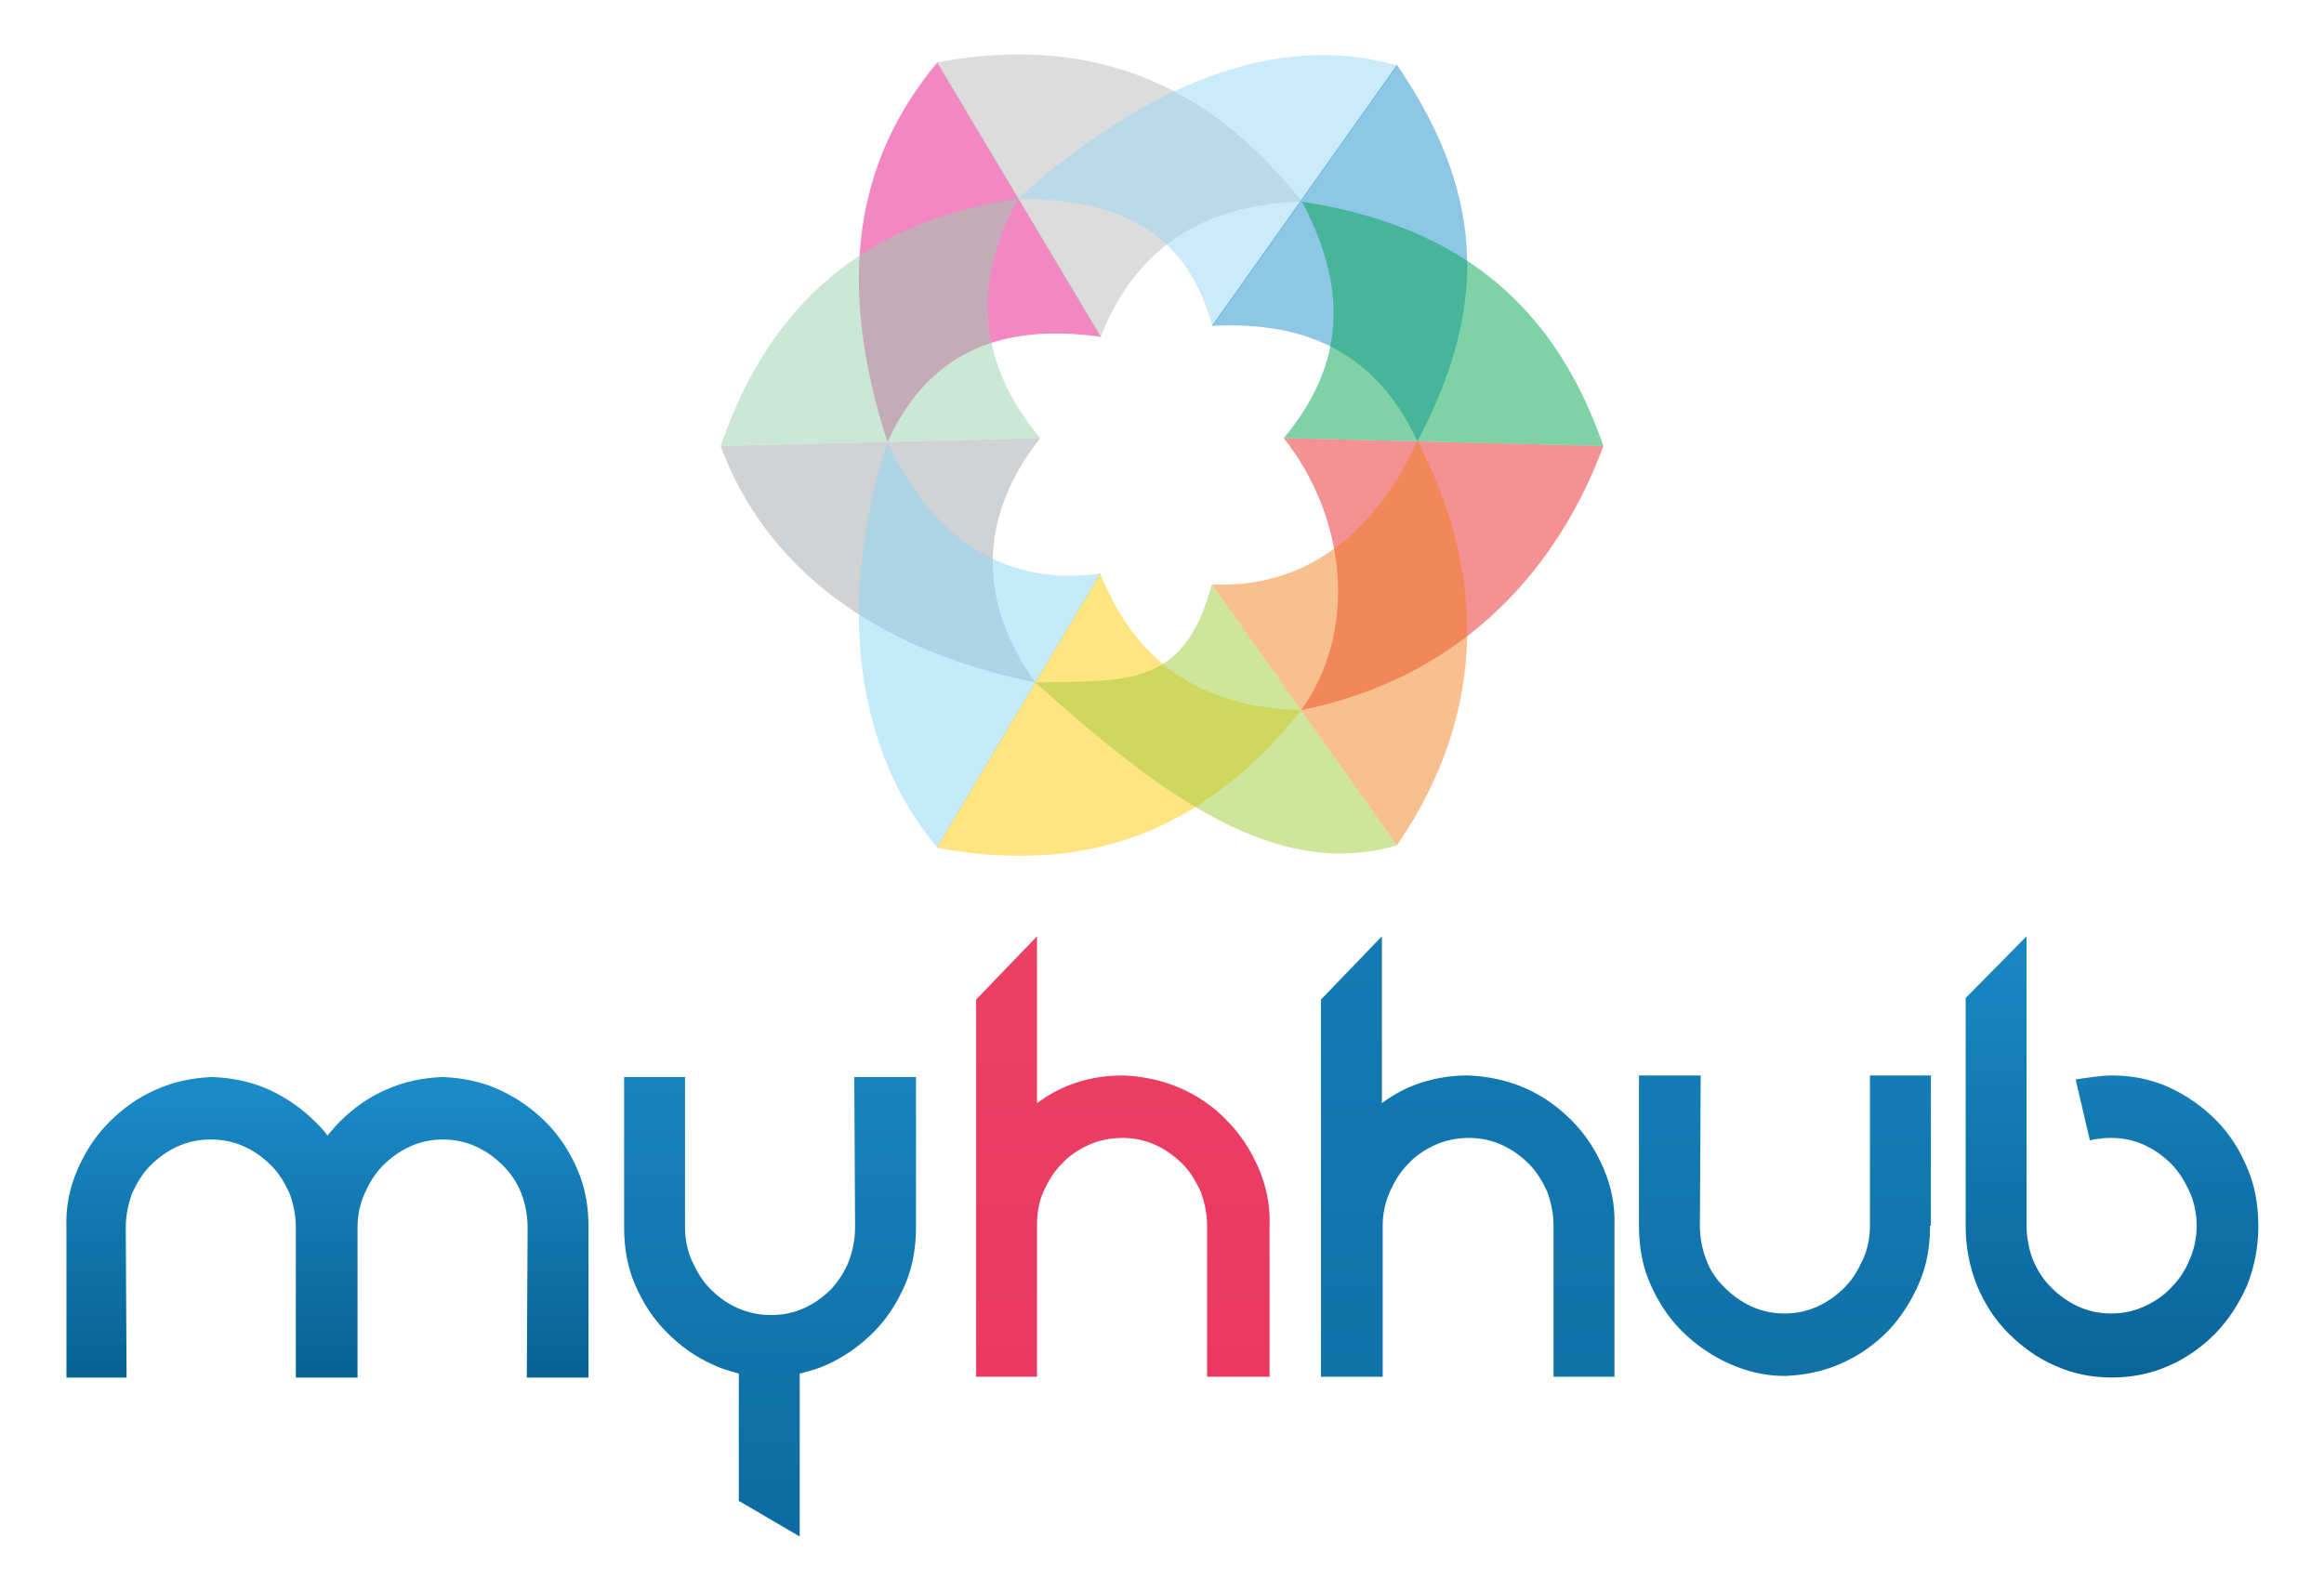 <svg xmlns="http://www.w3.org/2000/svg" viewBox="0 0 293.8 201.2" xml:space="preserve"><g fill-rule="evenodd" clip-rule="evenodd"><path opacity=".5" fill="#E61089" d="M112.2 55.9c-6.6-20.3-4-35.7 6.3-48l20.7 34.7c-13.3-1.9-22.1 2.5-27 13.3z"/><path opacity=".5" fill="#BBBBBD" d="M139.1 42.7 118.4 7.9c20.8-3.9 35.2 3.7 46.2 17.6-12.3.3-21 5.7-25.5 17.2z"/><path opacity=".5" fill="#99D9F7" d="M128.7 25.1c15.9-14.2 32.6-21.3 48-16.8l-23.4 33c-3.6-13-12.8-16-24.6-16.2z"/><path opacity=".5" fill="#1E91CF" d="m153.2 41.2 23.4-33c12 17.5 10.8 32 2.6 47.6-5.2-11-13.7-15.2-26-14.6z"/><path opacity=".5" fill="#A4A7AA" d="M130.9 86.3c-20.9-4.2-34.3-15-39.8-29.9l40.4-1c-8.3 10.6-7.5 21.3-.6 30.9z"/><path opacity=".5" fill="#98D1AD" d="m131.5 55.4-40.4 1c6.9-20 20.2-28.6 37.6-31.3-5.8 10.8-5.1 20.8 2.8 30.3z"/><path opacity=".5" fill="#E82429" d="M164.5 89.8c20.9-4.2 32.7-18.5 38.2-33.4l-40.4-1c8.3 10.6 9.1 24.8 2.2 34.4z"/><path opacity=".5" fill="#00A54F" d="m162.3 55.4 40.4 1c-6.9-20-20.7-28.2-38.1-30.9 5.7 10.8 5.6 20.4-2.3 29.9z"/><path opacity=".5" fill="#8DD7F7" d="M112.2 55.9c-6.6 20.3-4 39.1 6.3 51.3l20.7-34.7c-13.3 2-22.1-5.9-27-16.6z"/><path opacity=".5" fill="#FFCA07" d="m139.1 72.5-20.7 34.7c20.8 3.9 35.1-3.6 46.1-17.4-12.3-.3-20.9-5.8-25.4-17.3z"/><path opacity=".5" fill="#A1CC3A" d="M130.9 86.3c15.9 14.3 30.4 25.1 45.7 20.6l-23.4-33c-3.5 13-10.5 12.2-22.3 12.4z"/><path opacity=".5" fill="#F38020" d="m153.2 73.9 23.4 33c12-17.5 10.8-35.5 2.6-51.1-5.2 11.1-13.7 18.7-26 18.1z"/></g><linearGradient id="a" gradientUnits="userSpaceOnUse" x1="141.763" y1="342.281" x2="141.763" y2="-49.583"><stop offset="0" style="stop-color:#e81c53"/><stop offset="1" style="stop-color:#ee5d72"/></linearGradient><path fill="url(#a)" d="M160.3 174.1h-7.7V155c0-1.5-.3-2.9-.8-4.3-.6-1.3-1.3-2.5-2.3-3.5-1-1-2.1-1.8-3.4-2.4-1.3-.6-2.7-.9-4.2-.9s-3 .3-4.3.9c-1.3.6-2.5 1.4-3.4 2.4-1 1-1.7 2.2-2.3 3.5-.6 1.4-.8 2.8-.8 4.3v19.1h-7.7v-47.7l7.7-8v21.1c1.5-1.1 3.1-2 5-2.6 1.8-.6 3.8-.9 5.9-.9 2.5.1 4.9.6 7.2 1.6s4.3 2.4 5.9 4.1c1.7 1.7 3 3.7 4 6s1.5 4.8 1.4 7.3v19.1z"/><linearGradient id="b" gradientUnits="userSpaceOnUse" x1="225.568" y1="246.477" x2="225.568" y2="63.628"><stop offset="0" style="stop-color:#055c8e"/><stop offset="1" style="stop-color:#1e91cf"/></linearGradient><path fill="url(#b)" d="M244 155c0 2.6-.4 5-1.4 7.3-1 2.3-2.3 4.3-3.9 6-1.7 1.7-3.6 3.1-5.9 4.1-2.2 1-4.6 1.5-7.1 1.6h-.1c-2.5 0-4.9-.6-7.1-1.6-2.2-1-4.2-2.4-5.9-4.1-1.7-1.7-3-3.7-4-6s-1.4-4.7-1.4-7.3v-19h7.8l-.1 19c0 1.5.3 3 .8 4.3.5 1.4 1.3 2.5 2.3 3.5 1 1 2.1 1.8 3.4 2.4 1.3.6 2.7.9 4.2.9s2.9-.3 4.2-.9c1.3-.6 2.4-1.4 3.4-2.4s1.7-2.2 2.3-3.5c.6-1.3.9-2.8.9-4.3v-19h7.7v19z"/><linearGradient id="c" gradientUnits="userSpaceOnUse" x1="185.554" y1="342.398" x2="185.554" y2="-49.633"><stop offset="0" style="stop-color:#055c8e"/><stop offset="1" style="stop-color:#1e91cf"/></linearGradient><path fill="url(#c)" d="M204.1 174.1h-7.7V155c0-1.5-.3-2.9-.8-4.3-.6-1.3-1.3-2.5-2.3-3.5-1-1-2.1-1.8-3.4-2.4-1.3-.6-2.7-.9-4.2-.9s-3 .3-4.3.9c-1.3.6-2.5 1.4-3.4 2.4-1 1-1.7 2.2-2.3 3.5-.6 1.4-.9 2.8-.9 4.3v19.1H167v-47.7l7.7-8v21.1c1.5-1.1 3.1-2 5-2.6 1.9-.6 3.8-.9 5.9-.9 2.5.1 4.9.6 7.2 1.6s4.2 2.4 5.9 4.1c1.7 1.7 3 3.7 4 6s1.5 4.8 1.4 7.3v19.1z"/><linearGradient id="d" gradientUnits="userSpaceOnUse" x1="41.376" y1="178.796" x2="41.376" y2="131.545"><stop offset="0" style="stop-color:#055c8e"/><stop offset="1" style="stop-color:#1e91cf"/></linearGradient><path fill="url(#d)" d="M41.4 143.6c.5-.6 1-1.2 1.5-1.7 1.7-1.7 3.6-3.1 5.9-4.1 2.2-1 4.6-1.5 7.1-1.6h.1c2.5.1 4.9.6 7.1 1.6 2.2 1 4.2 2.4 5.9 4.1 1.7 1.7 3 3.7 4 6s1.4 4.7 1.4 7.3v19h-7.8l.1-19c0-1.5-.3-3-.8-4.3-.5-1.3-1.3-2.5-2.3-3.5-1-1-2.1-1.8-3.4-2.4-1.3-.6-2.7-.9-4.2-.9s-2.9.3-4.2.9c-1.3.6-2.4 1.4-3.4 2.4s-1.7 2.2-2.3 3.5c-.6 1.4-.9 2.8-.9 4.3v19H37.4v-19c0-1.5-.3-3-.8-4.3-.6-1.3-1.3-2.5-2.3-3.5-1-1-2.1-1.8-3.4-2.4-1.3-.6-2.7-.9-4.3-.9-1.5 0-2.9.3-4.2.9-1.3.6-2.4 1.4-3.4 2.4s-1.7 2.2-2.3 3.5c-.5 1.4-.8 2.8-.8 4.3l.1 19H8.4v-19c-.1-2.6.4-5 1.4-7.3 1-2.3 2.3-4.3 4-6 1.7-1.7 3.6-3.1 5.9-4.1 2.2-1 4.6-1.5 7.1-1.6h.1c2.5.1 4.9.6 7.1 1.6 2.2 1 4.2 2.4 5.9 4.1.5.5 1 1 1.5 1.7z"/><linearGradient id="e" gradientUnits="userSpaceOnUse" x1="97.279" y1="230.856" x2="97.279" y2="99.588"><stop offset="0" style="stop-color:#055c8e"/><stop offset="1" style="stop-color:#1e91cf"/></linearGradient><path fill="url(#e)" d="M93.4 173.7v16.1l7.7 4.5v-20.6c1.2-.3 2.3-.6 3.4-1.1 2.2-1 4.2-2.4 5.9-4.1 1.7-1.7 3-3.7 4-6s1.4-4.8 1.4-7.3v-19H108l.1 19c0 1.5-.3 3-.8 4.3-.5 1.3-1.3 2.5-2.2 3.5-1 1-2.1 1.8-3.4 2.4-1.3.6-2.7.9-4.2.9s-2.9-.3-4.3-.9c-1.3-.6-2.4-1.4-3.4-2.4s-1.7-2.2-2.3-3.5c-.6-1.3-.9-2.8-.9-4.3v-19h-7.7v19c0 2.6.4 5 1.4 7.3 1 2.3 2.3 4.3 4 6 1.7 1.7 3.6 3.1 5.9 4.1 1 .5 2.1.8 3.2 1.1z"/><linearGradient id="f" gradientUnits="userSpaceOnUse" x1="266.957" y1="188.167" x2="266.957" y2="104.258"><stop offset="0" style="stop-color:#055c8e"/><stop offset="1" style="stop-color:#1e91cf"/></linearGradient><path fill="url(#f)" d="M267 136c2.6 0 5 .5 7.2 1.5s4.2 2.4 5.9 4.1c1.7 1.7 3 3.7 4 6.1 1 2.3 1.4 4.8 1.4 7.4 0 2.6-.5 5.1-1.4 7.4-1 2.3-2.3 4.3-4 6.1-1.7 1.7-3.6 3.1-5.9 4.1-2.2 1-4.7 1.5-7.2 1.5-2.6 0-5-.5-7.2-1.5-2.3-1-4.2-2.4-5.9-4.1-1.7-1.7-3-3.7-4-6.1-.9-2.3-1.4-4.8-1.4-7.4v-28.9l7.7-7.8V155c0 1.5.3 3 .8 4.3.6 1.4 1.3 2.5 2.3 3.5 1 1 2.1 1.8 3.4 2.4 1.3.6 2.7.9 4.2.9s2.9-.3 4.2-.9c1.3-.6 2.5-1.4 3.4-2.4 1-1 1.8-2.2 2.3-3.5.6-1.3.9-2.8.9-4.3s-.3-3-.9-4.3c-.6-1.3-1.3-2.5-2.3-3.5-1-1-2.1-1.8-3.4-2.4-1.3-.6-2.7-.9-4.2-.9-.5 0-1 0-1.4.1-.4 0-.9.1-1.3.2l-1.8-7.7 2.1-.3c.8-.1 1.6-.2 2.5-.2z"/></svg>